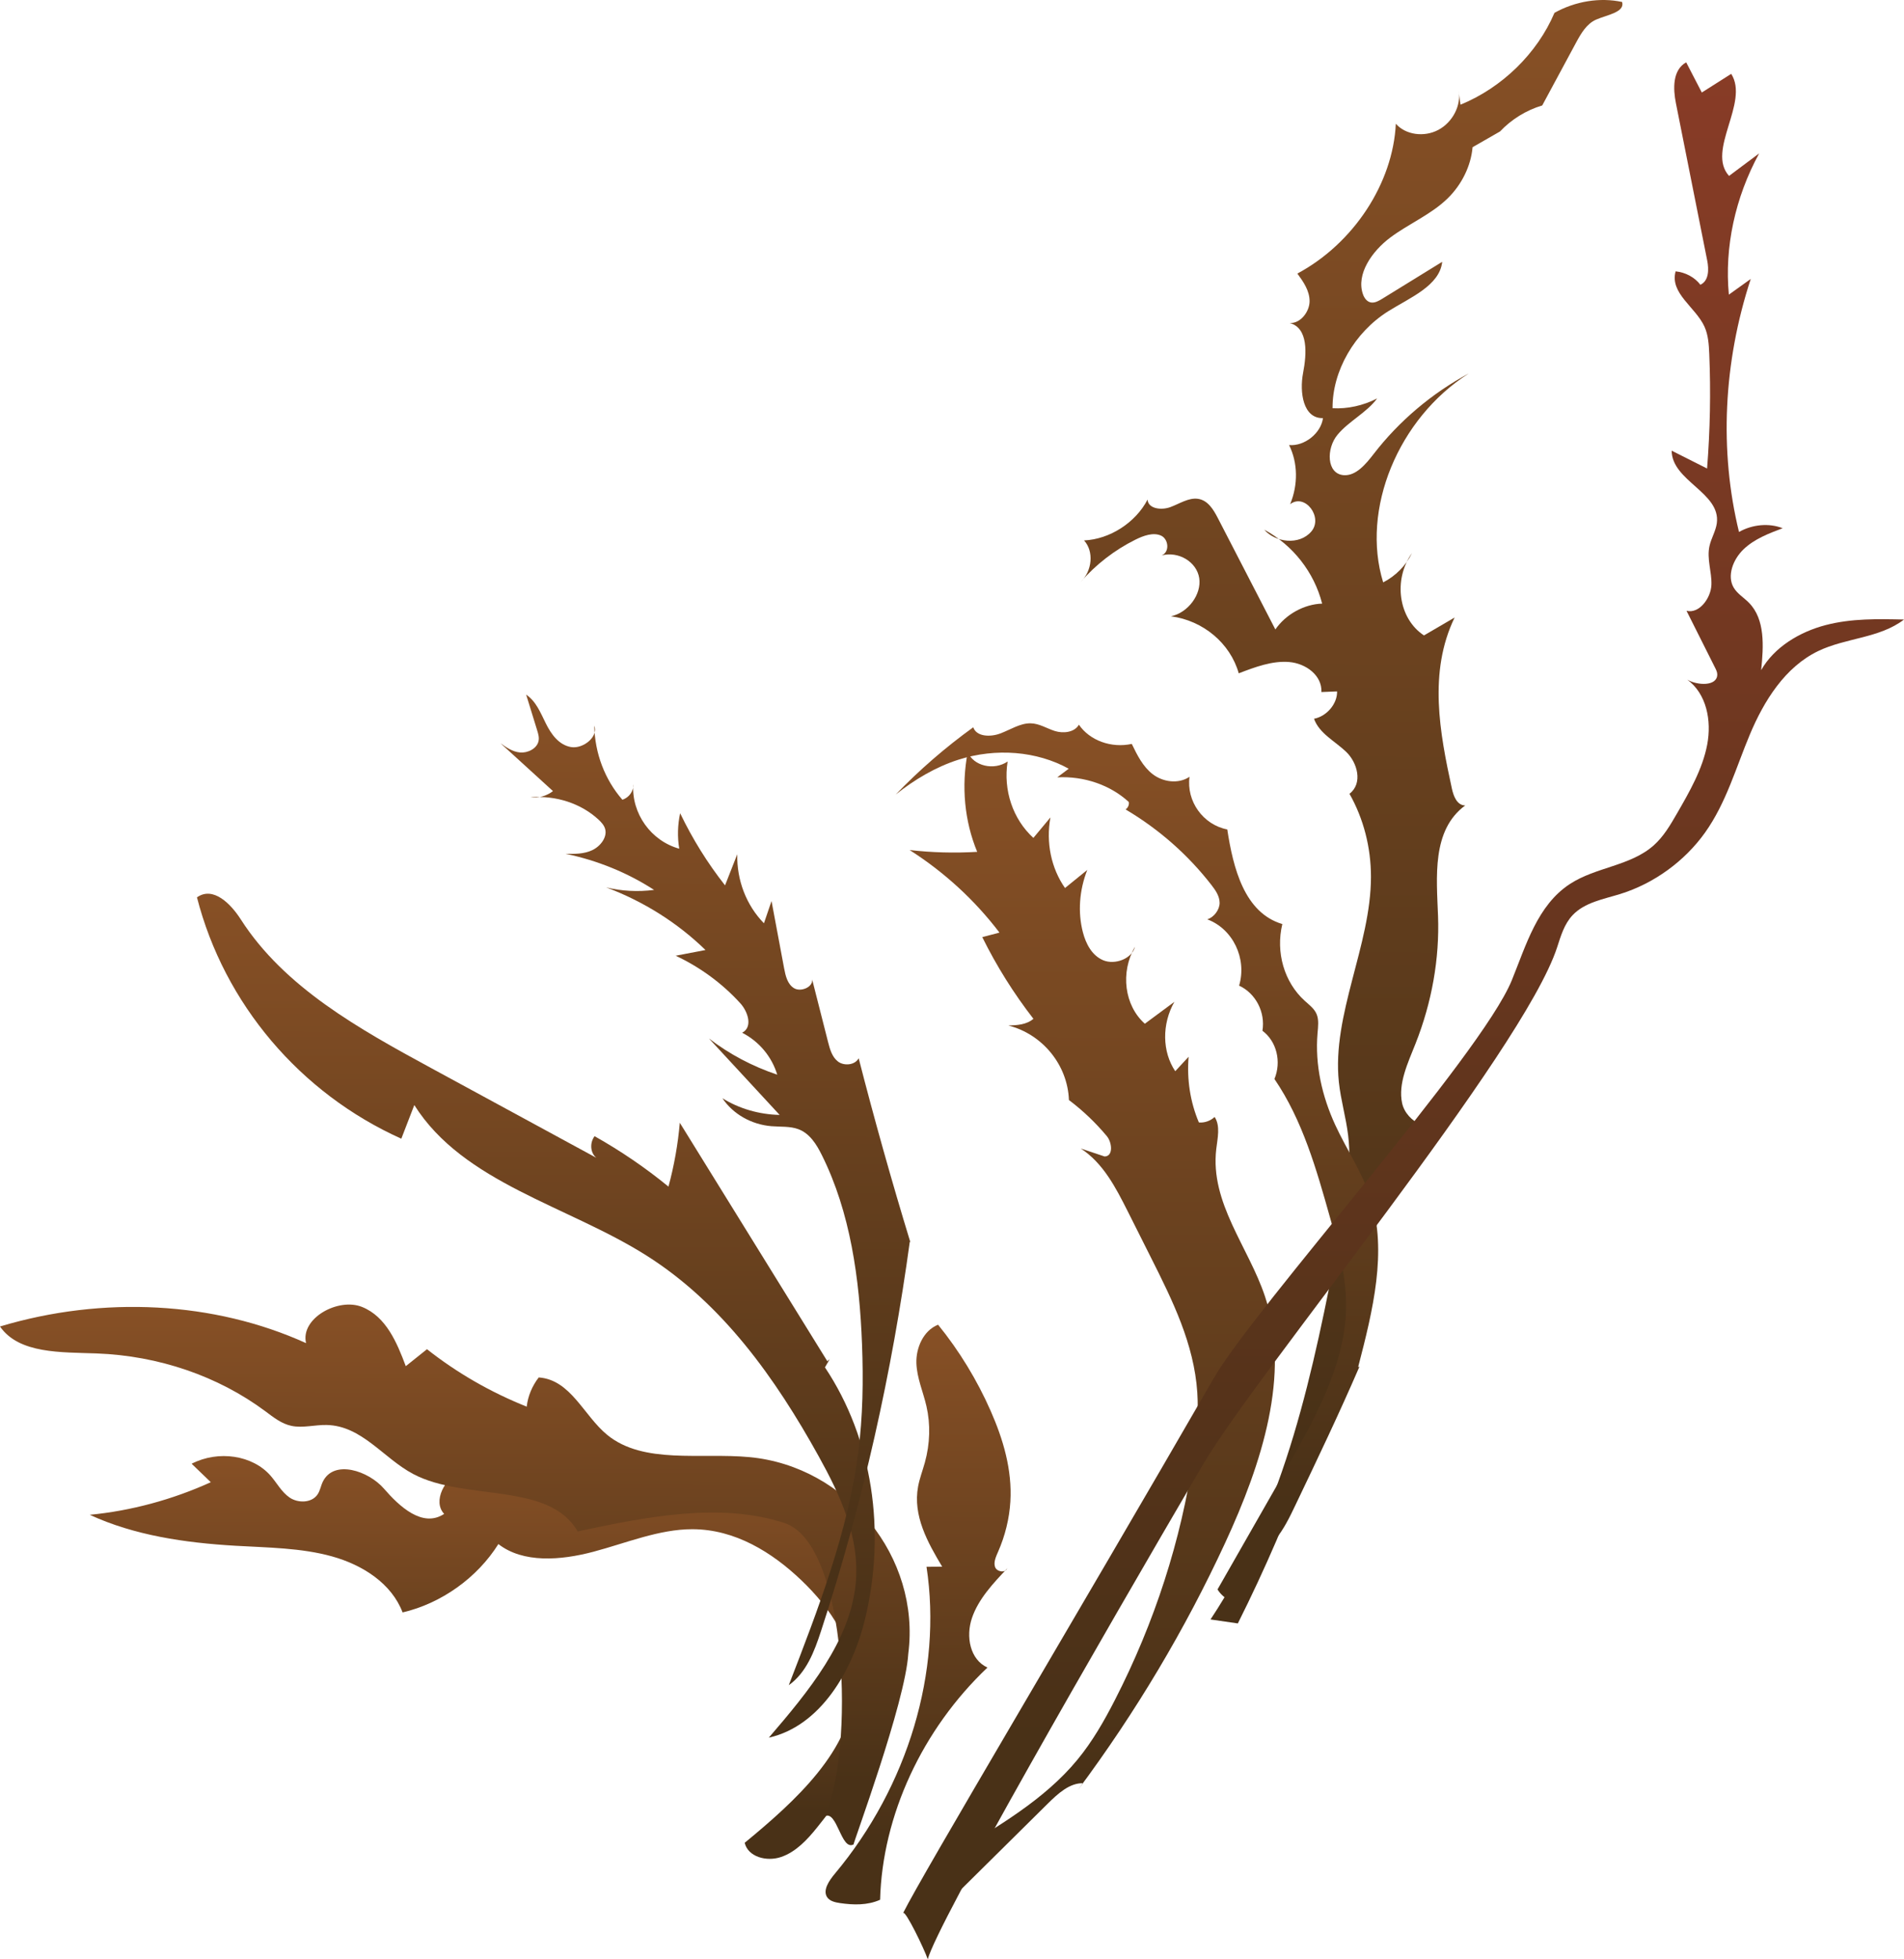 <?xml version="1.0" encoding="UTF-8"?><svg id="Layer_2" xmlns="http://www.w3.org/2000/svg" xmlns:xlink="http://www.w3.org/1999/xlink" viewBox="0 0 1204.97 1239.84"><defs><style>.cls-1{fill:url(#linear-gradient);}.cls-2{fill:url(#New_swatch_1-3);}.cls-3{fill:url(#New_swatch_1-4);}.cls-4{fill:url(#New_swatch_1-6);}.cls-5{fill:url(#New_swatch_1-7);}.cls-6{fill:url(#New_swatch_1-8);}.cls-7{fill:url(#New_swatch_1-2);}.cls-8{fill:url(#New_swatch_1-5);}.cls-9{fill:url(#New_swatch_1);}</style><linearGradient id="New_swatch_1" x1="234.06" y1="1360.84" x2="401.35" y2="1484.15" gradientTransform="translate(1394.46 -184.04) rotate(54.18) scale(1.1 1.12)" gradientUnits="userSpaceOnUse"><stop offset="0" stop-color="#895126"/><stop offset="1" stop-color="#493117"/></linearGradient><linearGradient id="New_swatch_1-2" x1="150.18" y1="1325.34" x2="375.04" y2="1491.09" xlink:href="#New_swatch_1"/><linearGradient id="New_swatch_1-3" x1="-15.75" y1="1148.81" x2="335.62" y2="1407.82" xlink:href="#New_swatch_1"/><linearGradient id="New_swatch_1-4" x1="315.47" y1="1117.49" x2="557.53" y2="1295.92" xlink:href="#New_swatch_1"/><linearGradient id="New_swatch_1-5" x1="101.55" y1="843.58" x2="584.75" y2="1199.76" xlink:href="#New_swatch_1"/><linearGradient id="New_swatch_1-6" x1="-53.42" y1="1003.93" x2="359.61" y2="1308.38" xlink:href="#New_swatch_1"/><linearGradient id="New_swatch_1-7" x1="-167.12" y1="471.79" x2="510.99" y2="971.65" xlink:href="#New_swatch_1"/><linearGradient id="New_swatch_1-8" x1="105.86" y1="816.15" x2="473.16" y2="1086.9" xlink:href="#New_swatch_1"/><linearGradient id="linear-gradient" x1="-118.67" y1="459.52" x2="674.19" y2="1043.96" gradientTransform="translate(1394.46 -184.04) rotate(54.18) scale(1.1 1.12)" gradientUnits="userSpaceOnUse"><stop offset="0" stop-color="#8a3c27"/><stop offset="1" stop-color="#493117"/></linearGradient></defs><g id="Middle_Plants_Portion"><g><path class="cls-9" d="M547.86,1113.74c27.22-44.24,17.88-101.71-16.18-135.14-34.06-33.43-88.43-43.96-139.23-33.91-12.38,2.45-25.08,6.03-37.09,4.03-11.17-1.86-20.4-8.34-30.2-13.35-9.8-5.01-21.63-8.63-32.75-4.46-11.12,4.17-18.76,19.26-11.32,27.09-13.66,9.09-28.43-4.8-38.12-15.99-9.69-11.19-31.7-18.72-38.69-4.33-1.29,2.66-1.67,5.67-3.39,8.13-3.86,5.51-12.51,5.36-17.62,1.85s-8.01-9.22-12.05-13.84c-11.35-12.98-32.97-16.25-49.94-7.55,4.05,3.9,8.09,7.8,12.14,11.69-24.45,11.09-50.53,18.11-76.61,20.63,28.07,12.98,60.13,17.71,92.16,19.58,20.64,1.2,41.7,1.31,61.18,6.74,19.48,5.43,37.66,17.14,44.64,35.45,24.51-5.71,47.23-21.92,60.62-43.26,15.65,12.18,39.37,10.38,60.18,4.85,20.81-5.53,41.53-14.26,62.56-14.25,27.08,.02,50.5,14.67,68.91,32.22,18.83,17.95,34.63,41.29,33.56,68.17-1.56,39.21-36.95,71.41-69.33,98.05,2.06,8.86,13.78,12.17,23.11,8.96,9.32-3.21,16.5-10.93,22.68-18.62,13.18-16.4,25.25-33.72,30.8-42.75Z"/><path class="cls-7" d="M574.82,1046.46c7.86-60.92-38.76-118.6-100.55-124.38-30.96-2.9-67.05,4.69-89.95-14.04-14.97-12.24-23.06-34.94-43.38-36.38-4.22,5.46-6.89,11.96-7.6,18.48-22.88-9.13-44.17-21.39-63.11-36.35-4.48,3.58-8.95,7.16-13.43,10.74-5.61-15-12.45-31.32-27.61-37.46-15.16-6.14-39.25,7.2-35.49,22.88-58.04-26.33-128.36-30.15-193.7-10.53,12.01,17.37,38.68,16.22,61.13,17.05,39.29,1.46,76.9,14.35,106.8,36.59,5.09,3.79,10.2,7.95,16.64,9.27,7.07,1.45,14.73-.73,22.09-.59,22.37,.43,35.98,21.06,54.89,31.05,32.92,17.38,85.72,4.65,104.04,36.3,43.94-9.38,90.38-18.58,130.91-5.29,40.53,13.29,44.29,145.27,25.37,185.62,7.98-4.38,10.38,22.11,18.35,17.73-.6-.06,32.8-89.85,34.6-120.69Z"/><path class="cls-2" d="M524.2,862.38c-31.33-50.63-62.66-101.26-93.98-151.89-1.16,13.52-3.56,27.06-7.17,40.41-14.55-11.91-30.2-22.59-46.76-31.91-3.21,4.3-2.7,10.56,1.1,13.67-34.77-18.89-69.55-37.77-104.32-56.66-45.75-24.85-93.1-51.14-120.69-94.21-6.16-9.62-17.39-21.26-27.73-13.94,17.25,67.27,65.24,123.95,129.33,152.72,2.74-7.09,5.48-14.19,8.22-21.28,31.07,49.32,97.1,63.68,146.99,95.26,48.1,30.44,81.59,77.67,108.86,126.87,13.66,24.64,26.32,51.56,23.48,80.78-3.52,36.26-29.88,68.22-54.97,97.41,33.1-7.47,53.13-42.92,60.88-74.95,13.48-55.77,4.75-114.23-25.36-159.38,.98-1.69,1.95-3.39,2.93-5.08-1.08,.78-2.17,1.56-.79,2.2Z"/><path class="cls-3" d="M556.98,1202.21c1.41-53.26,26.63-107.81,67.95-146.97-11-4.98-13.87-19.5-9.79-31.43,4.08-11.93,13.34-21.84,22.32-31.29-1.45,3.1-6.69,2.09-7.73-.93s.54-6.46,1.91-9.59c4.49-10.22,7.14-21.05,7.78-31.8,1.21-20.16-4.59-39.49-12.45-57.34-8.64-19.62-19.84-37.98-33.29-54.57-9.43,3.73-14.06,14.86-13.73,24.34,.33,9.48,4.28,18.11,6.36,27.22,2.63,11.45,2.28,23.78-1,35.64-1.4,5.04-3.31,10.01-4.27,15.11-3.46,18.5,6.04,35.48,15.23,50.81-3.3,.03-6.61,.05-9.91,.08,10.06,66.01-11.7,138.88-57.99,194.19-3.72,4.44-7.82,10.5-4.91,14.88,1.66,2.5,5.03,3.27,8.16,3.73,8.55,1.25,17.35,1.47,25.33-2.08Z"/><path class="cls-8" d="M682.2,1132.65c36.58-49.12,67.89-101.66,93.17-156.33,23.25-50.28,41.57-106.79,25.22-155.86-10.47-31.43-34.84-59.17-30.87-93.28,.82-7,2.71-14.75-1.03-20.35-2.68,2.51-6.48,3.83-9.97,3.46-5.44-12.83-7.68-27.17-6.49-41.57-2.82,3.05-5.64,6.1-8.46,9.15-8.31-12.33-8.53-29.81-.56-43.89-6.23,4.61-12.46,9.23-18.68,13.84-12.96-11.48-15.65-32.51-6.24-48.74-1.97,7.8-12.83,11.59-20.03,8.61s-11.05-10.42-12.97-17.85c-3.24-12.58-2.25-26.51,2.8-39.33-4.7,3.81-9.39,7.62-14.09,11.43-8.77-12.55-12.13-28.81-9.22-44.67-3.6,4.32-7.19,8.64-10.79,12.96-12.98-11.81-19.19-30.22-16.3-48.35-8.67,5.94-21.69,2.86-25.24-5.98-4.17,21.63-2.07,43.76,5.98,63.16-14.37,.84-28.7,.46-42.76-1.15,21.99,14.03,41.26,31.74,56.85,52.24-3.63,.96-7.25,1.92-10.88,2.87,9.04,18.29,19.89,35.61,32.37,51.69-4.29,3.72-10.36,4.1-15.84,4.25,21.67,5.53,37.51,25.03,38.31,47.15,8.86,6.69,16.9,14.35,23.96,22.81,3.38,4.05,4.24,12.84-1.4,12.91-5.02-1.68-10.05-3.37-15.07-5.05,14.17,9.23,22.18,24.76,29.7,39.71,1.84,3.66,3.67,7.31,5.51,10.97,3.12,6.21,6.24,12.41,9.35,18.62,13.48,26.82,27.17,54.44,29.19,85.14,.88,13.34-.49,26.93-2.45,40.43-7.67,52.76-24.56,105.13-49.72,154.17-6.75,13.16-14.15,26.16-23.71,37.75-20.94,25.42-50.62,42.34-78.89,59.66-7.74,4.74-16.01,10.25-19.09,18.46-3.08,8.22,3.12,18.81,11.76,16.43,22.46-22.23,44.93-44.46,67.39-66.69,6.48-6.41,13.95-13.29,22.54-12.99,.28-.49,.56-.98-3.34,4.2Z"/><path class="cls-4" d="M576.09,785.95c-11.75-38.45-22.64-77.22-32.67-116.28-2.4,4.5-9.37,4.96-13.12,2.06s-5.1-7.8-6.27-12.41c-3.35-13.16-6.69-26.33-10.04-39.49,.53,4.92-7.25,8.06-11.45,5.52s-5.41-7.84-6.32-12.68c-2.65-14.16-5.3-28.32-7.95-42.49-1.6,4.69-3.2,9.38-4.8,14.08-11.13-11.36-17.26-27.25-16.88-43.69-2.58,6.57-5.16,13.13-7.74,19.7-11.1-14.11-20.63-29.43-28.41-45.66-1.61,7.5-1.8,15.16-.57,22.46-17.88-4.94-30.23-22.22-29.13-40.76,.5,4.05-2.67,8.55-6.87,9.76-11.11-12.74-17.44-29.44-17.77-46.87,2.8,6.96-7.09,14.9-14.79,13.54-7.71-1.36-12.51-8.18-15.84-14.88-3.33-6.69-6.21-14.1-12.49-18.29,2.33,7.56,4.67,15.12,7,22.68,.68,2.21,1.37,4.55,.8,6.91-1.13,4.66-6.92,7.46-11.68,7.01-4.77-.45-8.7-3.21-12.41-5.88,11.09,10.11,22.18,20.22,33.27,30.33-4.07,3.13-9.38,4.6-14.21,3.93,16.11-1.34,32.03,3.89,43.07,14.15,1.83,1.7,3.59,3.63,4.2,6.08,1.29,5.16-3.11,10.89-8.39,13.3-5.27,2.41-11.11,2.33-16.7,2.2,20.19,4.22,39.25,12,56.02,22.87-10.28,1.32-20.62,.77-30.32-1.6,23.72,8.89,45.18,22.43,62.84,39.63-6.29,1.2-12.57,2.4-18.86,3.61,15.63,7.36,29.57,17.62,40.94,30.13,4.74,5.22,8.05,15.05,1.12,18.61,10.71,5.48,18.78,15.13,22.21,26.54-15.74-5.28-30.38-13.04-43.21-22.91,14.91,16.13,29.82,32.26,44.73,48.38-13.06-.3-25.68-3.98-36.22-10.57,6.7,10.02,18.27,16.63,30.99,17.7,5.73,.48,11.78-.07,17.03,1.87,7.3,2.71,11.56,9.68,14.93,16.46,18.05,36.26,23.82,78.06,25.41,119.65,.87,22.71,.54,45.63-2.41,68.55-6.46,50.08-25.28,98.94-43.95,147.22,11.2-7.98,16.23-21.5,20.35-34.07,26.61-81.19,45.01-164.17,56.33-247.25-.42,.3-.84,.6,.21,.86Z"/><path class="cls-5" d="M766.06,1024.8c5.77,.84,11.55,1.68,17.32,2.52,34.63-69.04,60.87-141.39,77.94-214.88,8.93-38.46,19.4-82.97,55.39-103.36-9.78,9.55-26.78,1.22-29.38-11.05-2.6-12.27,3.62-25.29,8.51-37.62,10.35-26.13,15.24-53.82,14.24-80.76-.9-24.5-4.1-54.29,17.18-69.94-5.19-.1-7.37-5.88-8.42-10.71-7.67-35.24-14.98-73.63,1.74-108.23-6.46,3.78-12.93,7.55-19.39,11.33-16.12-10.57-19.69-35.14-7.58-52.15-3.74,7.82-10.34,14.55-18.25,18.59-14.21-46.12,9.45-103.83,54.21-132.23-23.35,12.53-44.15,30.13-60.22,50.96-4.95,6.41-11.22,14.02-19,13.42-10.85-.84-11.12-16.86-3.89-25.57,7.23-8.71,18.39-13.92,25.09-22.99-8.81,4.54-18.72,6.72-28.22,6.2-.19-23.5,13.85-47.96,35.23-61.37,13.72-8.6,32.53-16.12,34.17-31.29-12.61,7.77-25.23,15.55-37.84,23.32-2.19,1.35-4.65,2.76-7.07,2.44-2.74-.37-4.45-2.86-5.3-5.36-4.31-12.56,5.7-27.08,17.43-35.82,11.73-8.74,25.71-14.48,36.16-24.66,9.02-8.79,14.79-20.62,15.83-32.44,5.79-3.32,11.57-6.64,17.36-9.96,7.26-7.68,16.67-13.48,26.72-16.46,7.16-13.28,14.32-26.56,21.47-39.85,3.07-5.69,6.63-11.85,12.65-14.48,6.81-2.98,18.36-4.62,16.43-11.15-13.94-3.02-29.6-.51-42.8,6.87-10.87,25.59-33.13,47.35-59.48,58.13-.41-3-.82-6-1.24-9,1.89,9.25-3.68,20.12-12.77,24.94-9.09,4.82-20.82,3.12-26.91-3.9-1.79,37.73-26.8,75.8-62.31,94.82,3.79,5.19,7.71,10.8,7.73,17.44,.02,6.64-5.76,14.27-12.57,13.85,11.82,3.17,10.8,19.41,8.46,31.6-2.34,12.19-.03,28.91,12.58,28.59-1.23,9.58-11.73,17.92-21.45,17.04,5.56,11.16,5.81,25.06,.67,37.42,9.44-7.15,21.06,8.35,13.41,17.29-7.65,8.94-22.82,6.91-29.81-1.16,18.18,9.81,31.56,26.89,36.66,46.79-11.39,.35-23,6.76-29.61,16.35-12.13-23.49-24.27-46.98-36.4-70.48-2.79-5.4-6.35-11.35-12.68-12.2-5.87-.79-11.63,3.16-17.43,5.28s-14.03,.99-14.37-4.78c-7.57,14.6-23.93,25.12-40.19,25.85,6.31,6.91,5.27,19.23-2.21,26.37,9.6-11.08,21.55-20.32,34.71-26.86,5.13-2.55,11.19-4.72,16.08-2.63,4.89,2.09,5.83,10.44,.53,12.59,10.76-2.8,22.21,4.12,23.78,14.38,1.57,10.26-7.05,21.89-17.89,24.16,20.39,2.67,37.53,17.08,42.9,36.08,10.39-3.99,21.26-8.06,31.92-7.15,10.66,.91,20.87,8.52,20.4,19,3.3-.13,6.6-.27,9.9-.4,.24,7.76-6.54,15.8-14.59,17.3,3.32,9.31,13.24,14.13,20.35,20.94,7.11,6.81,10.74,19.92,2.09,26.54,8.91,15.73,13.61,33.94,13.6,52.61-.02,43.32-24.82,87.15-20.31,129.82,1.21,11.45,4.52,22.42,5.88,33.83,2.53,21.12-1.65,43.03-5.81,64.55-16.14,83.52-33.36,169.72-81.32,241.7Z"/><path class="cls-6" d="M859.63,864.66c9.22-35.43,18.42-72.93,7.85-106.11-5.29-16.61-15.26-31.03-22.5-46.77-8.19-17.83-12.88-37.71-11.15-58.02,.35-4.11,.93-8.42-.62-12.07-1.5-3.51-4.74-5.87-7.56-8.43-12.92-11.72-18.42-30.63-14.11-48.51-24.07-7.15-31.09-35.46-34.85-59.87-15.29-2.95-25.99-17.88-23.88-33.32-7.24,4.84-16.99,3.2-23.26-1.61-6.27-4.81-9.87-12.12-13.29-19.2-12.95,2.83-26.59-2.13-33.47-12.16-2.8,4.97-10,5.63-15.17,4.01-5.18-1.63-9.85-4.79-15.43-4.88-6.61-.11-12.81,4.07-19.21,6.45-6.4,2.38-15.07,2-17.04-3.94-17.61,12.7-34.08,26.98-49.08,42.56,11.94-9.49,25.31-17.44,39.69-22.04,23.7-7.59,49.62-5.47,69.8,5.7-2.42,1.82-4.84,3.64-7.25,5.45,16.98-.87,33.55,4.84,45.25,15.59,.38,1.68-.46,3.67-2.01,4.73,21.14,12.51,39.64,28.82,54.44,47.96,2.52,3.26,5.02,6.86,5.07,11.12,.04,4.26-3.46,9.15-7.83,10.46,16.24,6.06,25.24,24.79,20.17,41.96,10.54,4.91,16.68,16.78,14.76,28.57,8.95,6.64,12.16,19.53,7.59,30.51,17.75,25.98,26.59,57.11,35.2,87.74,5.31,18.91,10.67,38.14,10.12,58.27-.97,35.45-19.96,69.52-38.42,101.86-14.31,25.05-28.61,50.1-42.92,75.15,3.42,5.51,9.78,9.05,16.68,9.28-4.9-5.88-2.5-15.42,2.42-22.21,4.93-6.79,11.93-12,17.33-18.47,5.5-6.58,9.19-14.27,12.81-21.85,13.89-29.06,27.78-58.11,40.55-87.68-.55,.11-1.11,.23-.67-.23Z"/><path class="cls-1" d="M571.56,1210.56c12.41-24.9,108.72-186.22,196.47-338.22,26.14-45.28,169.26-204.18,188.73-252.01,9.01-22.12,16.15-47.46,36.78-60.94,16.48-10.77,38.38-11.36,53.06-24.46,6.23-5.56,10.46-12.82,14.57-19.93,8.1-14.01,16.33-28.39,19.25-43.77,2.92-15.39-.49-32.25-12.58-41.12,6.46,3.77,19.02,4.27,18.95-3.34-.01-1.47-.66-2.79-1.3-4.06-6.05-12.07-12.11-24.13-18.16-36.2,8.1,2.08,15.48-8.14,15.76-16.47,.28-8.33-3.08-16.38-1.19-24.66,1.11-4.85,3.96-9.41,4.61-14.3,2.57-19.35-28.46-26.64-28.58-45.89,7.47,3.76,14.94,7.52,22.41,11.29,1.92-24.21,2.39-48.38,1.39-72.36-.25-5.99-.62-12.1-3.04-17.42-5.64-12.39-22.08-21.09-18.26-34.99,6.29,.64,12.03,3.74,15.68,8.48,5.48-2.5,5.4-9.89,4.32-15.33-6.61-33.2-13.22-66.4-19.82-99.6-1.79-9.02-2.24-20.94,6.51-25.82,3.3,6.37,6.59,12.74,9.89,19.1,6.2-3.94,12.41-7.87,18.61-11.81,11.63,18.24-15.9,48.55-1.37,64.59,6.35-4.75,12.71-9.5,19.06-14.25-15.25,27.93-22.02,59.5-19.18,89.38,4.62-3.31,9.24-6.62,13.85-9.93-17.35,52.84-19.96,108.83-7.44,160.11,8.59-4.84,19.14-5.74,27.64-2.36-8.76,3.28-17.84,6.75-24.66,13.24-6.82,6.49-10.66,16.91-6.38,24.26,2.31,3.97,6.53,6.42,9.75,9.71,10.24,10.44,9.25,27.43,7.68,42.6,8.28-14.64,24.48-24.26,40.84-28.52,16.35-4.26,33.11-3.9,49.57-3.51-15.55,11.9-36.73,11.49-54.32,19.95-21.09,10.15-34.33,31.64-43.17,52.64-8.84,21-14.94,43.25-28.39,62.17-12.95,18.22-32.43,32.32-53.78,38.94-10.58,3.28-22.44,5.27-30.09,13.4-5.3,5.63-7.45,13.14-9.76,20.25-21.46,66.18-190.1,269.24-224.25,327.56-66.69,113.89-167.78,289.73-174.08,312.86-2.15-6.4-14.09-31.05-15.58-29.28Z"/></g></g></svg>